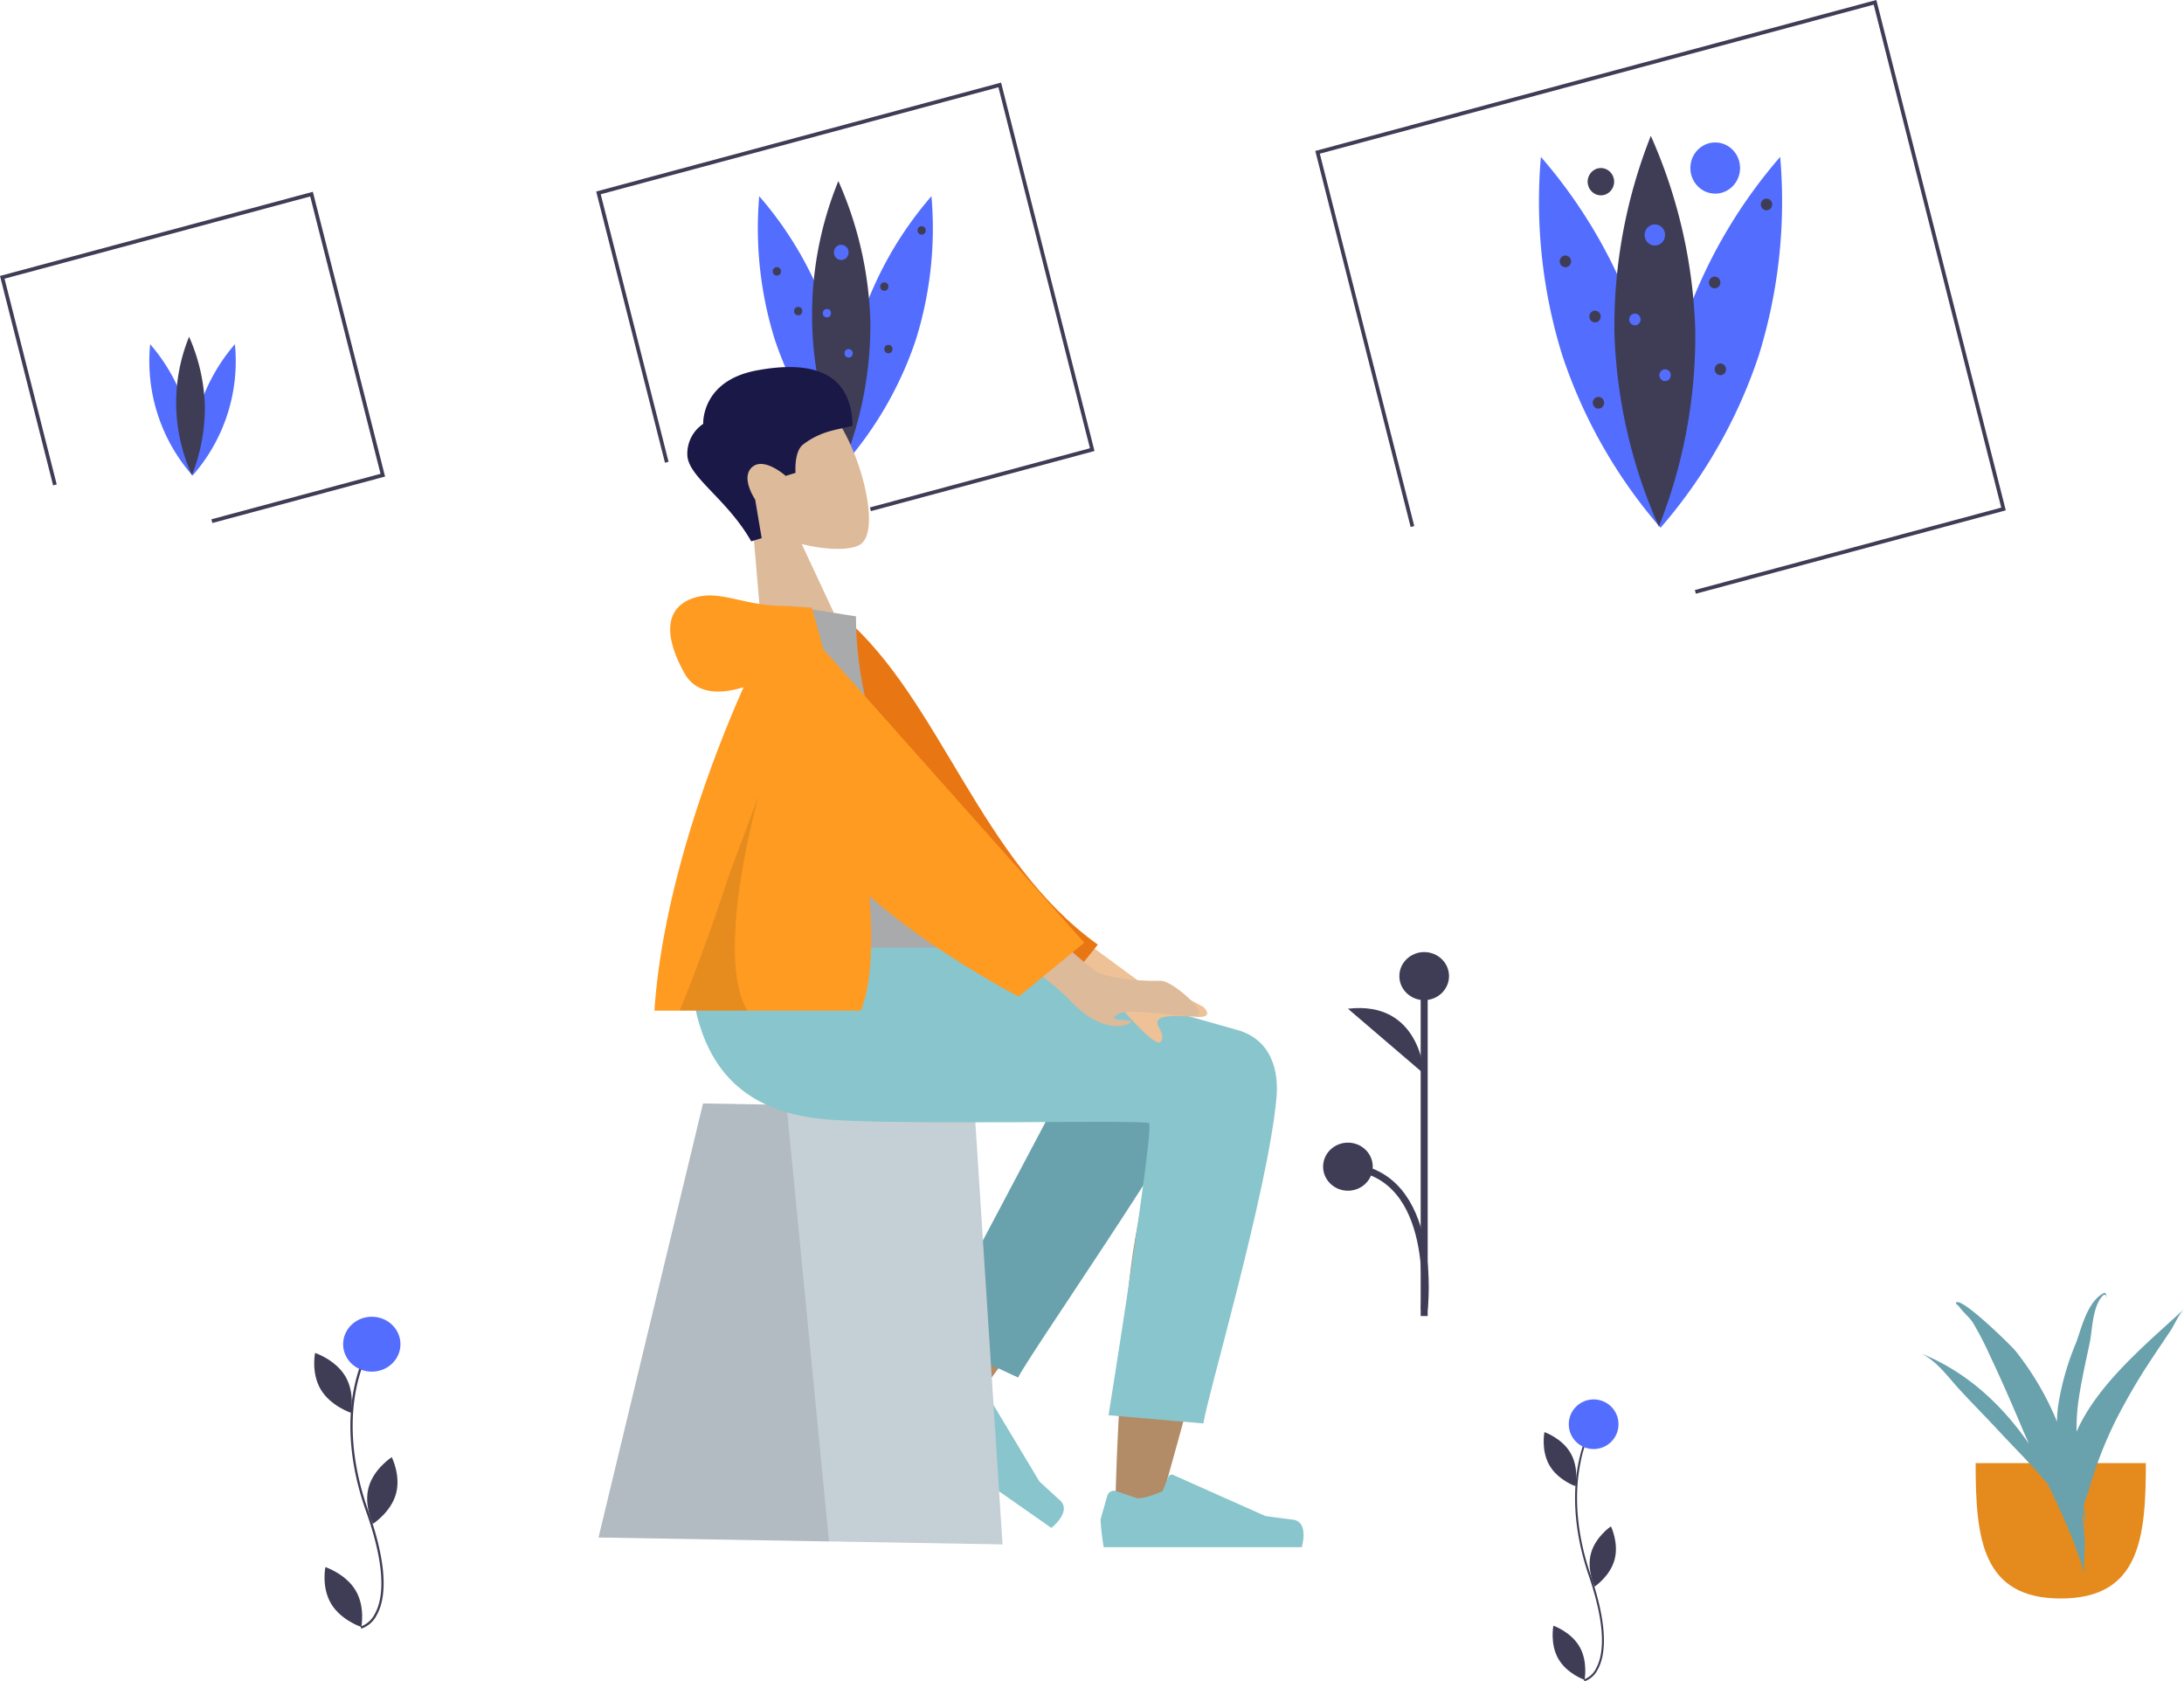 <svg xmlns="http://www.w3.org/2000/svg" width="621.733" height="478.585" viewBox="0 0 621.733 478.585"><g transform="translate(-663 -154)"><g transform="translate(-1183 -1531)"><path d="M488.777,222.493a106.266,106.266,0,0,1,4.392,40.683,103.826,103.826,0,0,1-20.123-35.3,106.265,106.265,0,0,1-4.392-40.683A103.816,103.816,0,0,1,488.777,222.493Z" transform="translate(1593.481 1553.652)" fill="#536dfe"/><path d="M519.341,222.493a106.265,106.265,0,0,0-4.392,40.683,103.826,103.826,0,0,0,20.123-35.3,106.265,106.265,0,0,0,4.392-40.683A103.814,103.814,0,0,0,519.341,222.493Z" transform="translate(1571.702 1553.652)" fill="#536dfe"/><path d="M514.011,219.121a105.919,105.919,0,0,1-7.465,40.205,100.827,100.827,0,0,1-1.643-80.05A105.736,105.736,0,0,1,514.011,219.121Z" transform="translate(1579.758 1557.252)" fill="#3f3d56"/><ellipse cx="2.101" cy="2.164" rx="2.101" ry="2.164" transform="translate(2083.382 1754.673)" fill="#536dfe"/><ellipse cx="1.167" cy="1.202" rx="1.167" ry="1.202" transform="translate(2080.23 1772.946)" fill="#536dfe"/><ellipse cx="1.167" cy="1.202" rx="1.167" ry="1.202" transform="translate(2065.988 1761.045)" fill="#3f3d56"/><ellipse cx="1.167" cy="1.202" rx="1.167" ry="1.202" transform="translate(2107.196 1749.383)" fill="#3f3d56"/><ellipse cx="1.167" cy="1.202" rx="1.167" ry="1.202" transform="translate(2072.059 1772.345)" fill="#3f3d56"/><ellipse cx="1.167" cy="1.202" rx="1.167" ry="1.202" transform="translate(2096.573 1765.372)" fill="#3f3d56"/><ellipse cx="1.167" cy="1.202" rx="1.167" ry="1.202" transform="translate(2072.759 1790.018)" fill="#3f3d56"/><ellipse cx="1.167" cy="1.202" rx="1.167" ry="1.202" transform="translate(2097.74 1783.165)" fill="#3f3d56"/><ellipse cx="1.167" cy="1.202" rx="1.167" ry="1.202" transform="translate(2086.417 1784.367)" fill="#536dfe"/><path d="M398.707,165.089l-.268-1.056,62.63-16.846L435.01,44.438,321.8,74.89l19.313,76.148-1.025.276L320.51,74.11l115.258-31,.134.528,26.46,104.332Z" transform="translate(1695.215 1665.402)" fill="#3f3d56"/><path d="M916.681,215.732a147.629,147.629,0,0,1,6.1,56.519,144.241,144.241,0,0,1-27.956-49.041,147.629,147.629,0,0,1-6.1-56.519A144.24,144.24,0,0,1,916.681,215.732Z" transform="translate(1395.932 1562.973)" fill="#536dfe"/><path d="M959.142,215.732a147.628,147.628,0,0,0-6.1,56.519A144.241,144.241,0,0,0,981,223.211a147.63,147.63,0,0,0,6.1-56.519A144.239,144.239,0,0,0,959.142,215.732Z" transform="translate(1365.675 1562.973)" fill="#536dfe"/><path d="M951.737,211.047a147.145,147.145,0,0,1-10.37,55.855,146.9,146.9,0,0,1-12.654-55.354,147.155,147.155,0,0,1,10.37-55.855A146.905,146.905,0,0,1,951.737,211.047Z" transform="translate(1376.867 1567.974)" fill="#3f3d56"/><ellipse cx="2.919" cy="3.006" rx="2.919" ry="3.006" transform="translate(2314.173 1748.874)" fill="#536dfe"/><ellipse cx="1.622" cy="1.67" rx="1.622" ry="1.67" transform="translate(2309.794 1774.261)" fill="#536dfe"/><ellipse cx="1.622" cy="1.67" rx="1.622" ry="1.67" transform="translate(2290.009 1757.726)" fill="#3f3d56"/><ellipse cx="1.622" cy="1.67" rx="1.622" ry="1.67" transform="translate(2347.257 1741.525)" fill="#3f3d56"/><ellipse cx="1.622" cy="1.67" rx="1.622" ry="1.67" transform="translate(2298.443 1773.426)" fill="#3f3d56"/><ellipse cx="1.622" cy="1.67" rx="1.622" ry="1.67" transform="translate(2332.5 1763.739)" fill="#3f3d56"/><ellipse cx="1.622" cy="1.67" rx="1.622" ry="1.67" transform="translate(2299.415 1797.978)" fill="#3f3d56"/><ellipse cx="1.622" cy="1.67" rx="1.622" ry="1.67" transform="translate(2334.121 1788.458)" fill="#3f3d56"/><ellipse cx="1.622" cy="1.67" rx="1.622" ry="1.67" transform="translate(2318.39 1790.128)" fill="#536dfe"/><path d="M815.412,169l-.268-1.055,87.206-23.458L866.044,1.331,708.372,43.744l26.882,105.994-1.025.276-27.15-107.05L866.8,0l.138.527,36.708,144.739Z" transform="translate(1513.353 1685)" fill="#3f3d56"/><path d="M151.283,281.818a52.274,52.274,0,0,1,2.161,20.021,49.221,49.221,0,0,1-12.064-37.393A51.2,51.2,0,0,1,151.283,281.818Z" transform="translate(1747.367 1518.53)" fill="#536dfe"/><path d="M166.356,281.818a52.274,52.274,0,0,0-2.161,20.021,49.221,49.221,0,0,0,12.064-37.393,51.2,51.2,0,0,0-9.9,17.372Z" transform="translate(1736.616 1518.531)" fill="#536dfe"/><path d="M163.728,280.159a52.172,52.172,0,0,1-3.674,19.786,49.619,49.619,0,0,1-.809-39.394A52.1,52.1,0,0,1,163.728,280.159Z" transform="translate(1740.586 1520.302)" fill="#3f3d56"/><path d="M60.446,194.378l-.268-1.056,48.152-12.952L88.307,101.424,1.292,124.83,16.146,183.4l-1.025.276L0,124.05l89.065-23.957,20.557,81.057Z" transform="translate(1846 1639.494)" fill="#3f3d56"/><ellipse cx="7.075" cy="7.286" rx="7.075" ry="7.286" transform="translate(2327.205 1725.545)" fill="#536dfe"/><ellipse cx="3.773" cy="3.886" rx="3.773" ry="3.886" transform="translate(2297.961 1732.831)" fill="#3f3d56"/></g><g transform="translate(-1520 -2793.151)"><path d="M903.913,263.384c-1.48,5.241-6.551,8.488-6.551,8.488s-2.67-5.252-1.19-10.493,6.551-8.488,6.551-8.488S905.394,258.143,903.913,263.384Z" transform="translate(1391.797 3109.032)" fill="#3f3d56"/><path d="M872.13,346.78c2.823,4.709,1.634,10.439,1.634,10.439s-5.765-1.905-8.588-6.614-1.634-10.439-1.634-10.439S869.307,342.072,872.13,346.78Z" transform="translate(1412.09 3053.048)" fill="#3f3d56"/><path d="M864.282,176.735c2.823,4.709,1.634,10.439,1.634,10.439s-5.765-1.905-8.588-6.614-1.634-10.439-1.634-10.439S861.459,172.027,864.282,176.735Z" transform="translate(1417 3162.126)" fill="#3f3d56"/><path d="M886.048,243.862l-.149-.609.074.3-.076-.3a7.093,7.093,0,0,0,3.991-3.522c2.238-3.9,3.633-12.129-2.436-29.214-5.587-15.732-4.932-27.877-3.4-35.3,1.666-8.059,4.617-12.325,4.741-12.5l.542.349c-.03.043-3.013,4.365-4.651,12.312-1.511,7.337-2.151,19.354,3.383,34.935,6.159,17.339,4.688,25.75,2.369,29.752A7.56,7.56,0,0,1,886.048,243.862Z" transform="translate(1399.771 3166.874)" fill="#3f3d56"/><ellipse cx="8.16" cy="7.816" rx="8.16" ry="7.816" transform="translate(2280.68 3321.953)" fill="#536dfe"/></g><g transform="translate(683 -3082)"><line y1="96.762" transform="translate(385.432 3513.842)" fill="#3f3d56" stroke="#3f3d56" stroke-miterlimit="10" stroke-width="2"/><ellipse cx="7.068" cy="6.842" rx="7.068" ry="6.842" transform="translate(378.364 3507)" fill="#3f3d56"/><ellipse cx="7.068" cy="6.842" rx="7.068" ry="6.842" transform="translate(356.655 3561.245)" fill="#3f3d56"/><path d="M309.781,601.4s-1.01-21.022-21.709-18.578" transform="translate(75.651 2940.306)" fill="#3f3d56"/><path d="M309.781,731.618s4.544-38.681-21.709-40.636" transform="translate(75.651 2877.105)" fill="none" stroke="#3f3d56" stroke-miterlimit="10" stroke-width="2"/></g><g transform="translate(-1170 -2769.62)"><path d="M902.829,262.376c-1.284,4.738-5.684,7.672-5.684,7.672s-2.317-4.747-1.032-9.485,5.684-7.672,5.684-7.672S904.114,257.638,902.829,262.376Z" transform="translate(1389.802 3105.191)" fill="#3f3d56"/><path d="M870.96,346.145c2.449,4.256,1.418,9.435,1.418,9.435s-5-1.722-7.451-5.978-1.417-9.435-1.417-9.435S868.511,341.888,870.96,346.145Z" transform="translate(1411.701 3046.2)" fill="#3f3d56"/><path d="M863.112,176.1c2.449,4.256,1.418,9.435,1.418,9.435s-5-1.722-7.451-5.978-1.418-9.435-1.418-9.435S860.663,171.843,863.112,176.1Z" transform="translate(1417 3161.137)" fill="#3f3d56"/><path d="M885.642,236.065l-.129-.55.064.275-.066-.275a6.2,6.2,0,0,0,3.463-3.183c1.942-3.523,3.152-10.963-2.113-26.407-4.848-14.22-4.279-25.2-2.948-31.9,1.446-7.284,4.006-11.14,4.114-11.3l.47.315a33.233,33.233,0,0,0-4.035,11.129c-1.311,6.632-1.866,17.494,2.935,31.578,5.344,15.673,4.068,23.276,2.056,26.893A6.6,6.6,0,0,1,885.642,236.065Z" transform="translate(1398.407 3166.14)" fill="#3f3d56"/><ellipse cx="7.08" cy="7.065" rx="7.08" ry="7.065" transform="translate(2279.59 3321.953)" fill="#536dfe"/></g><g transform="matrix(0.996, 0.087, -0.087, 0.996, 747.93, 405.375)"><path d="M57.131,141.549c-1-12.65-2.861-56.444-1-76.715.785-8.557,1.633-16.7,2.465-23.927-17.858,32.116-47.08,79.1-47.08,79.1L0,114.744S13.566,70.05,22.247,51.638c9.91-21.017,19.2-39.015,23.112-45.355,6.151-9.971,16.86-6.492,22.518-.456C76.114.882,89.933,7.236,89.924,14.31,89.895,35.474,70.58,135.223,69.572,141.529c-.534,3.337-3.812,5.375-6.872,5.375C59.977,146.9,57.427,145.292,57.131,141.549Z" transform="translate(190.077 14.928)" fill="#b28b67"/><path d="M0,111.841,5.118,10.331c3.688-17.553,34.907-9.406,34.894,0-.029,21.355-12.857,95.127-12.866,101.489Z" transform="translate(229.152 8.029) rotate(20)" fill="#69a1ac"/><g transform="translate(199.086 100.429) rotate(30)"><path d="M4.474,5.033A2,2,0,0,0,1.908,6.381L0,13.106A64.242,64.242,0,0,0,.9,21H57.3s2.2-7.268-2.538-7.848-7.87-1.047-7.87-1.047L20.68.419a1,1,0,0,0-1.332.532L17.663,5.039s-4.385,2.046-7.127,2.046Z" transform="translate(1 19)" fill="#89c5cc"/></g><g transform="matrix(0.998, -0.07, 0.07, 0.998, 37.79, 58.255)"><g transform="translate(55)"><path d="M27.623,0h77.255L115,124H0Z" fill="#c5cfd6"/><path d="M27.623,0h23.76L65.6,124H0Z" fill="rgba(0,0,0,0.1)"/></g></g><g transform="matrix(0.996, -0.087, 0.087, 0.996, 239.528, 128.719)"><path d="M4.474,5.033A2,2,0,0,0,1.908,6.381L0,13.106A64.242,64.242,0,0,0,.9,21H57.3s2.2-7.268-2.538-7.848-7.87-1.047-7.87-1.047L20.68.419a1,1,0,0,0-1.332.532L17.663,5.039s-4.385,2.046-7.127,2.046Z" transform="translate(1 19)" fill="#89c5cc"/></g><path d="M170.77,36.433c0,26.567-12.617,88.537-12.625,94.387L131,130.841S136.96,47.9,135.227,47s-71.051,6.921-91.84,6.921C13.408,53.925,1.006,35.02,0,0H59.386c12.092,1.294,75.162,14.015,98.586,18.388C168,20.261,170.77,29.115,170.77,36.433Z" transform="translate(112 0)" fill="#89c5cc"/></g><g transform="translate(853.374 266.899) rotate(-17)"><g transform="translate(4 6.95)"><path d="M0,73,8.262,34.49C3.655,29.081.536,22.452,1.057,15.026c1.5-21.4,31.292-16.692,37.086-5.891s5.107,38.2-2.382,40.129c-2.987.77-9.349-1.116-15.825-5.019L24,73Z" fill="#dcba9a"/></g><path d="M10.418,46.308C7.406,32.906-1.175,23.771.135,17.782a10.2,10.2,0,0,1,6.986-7.45S10.057-1.543,26.056.23,51.819,8.648,47.6,23.268c-3.876,0-8.556-1.4-15.027,1-3.08,1.143-4.406,7.09-4.406,7.09H25.246s-4.257-7.057-8.4-5.187-1.881,9.087-1.881,9.087l-1.44,11.049Z" transform="translate(0 -0.05)" fill="#191847"/></g><g transform="translate(321 152)"><path d="M6.787,0,32.922,21.384A73.266,73.266,0,0,1,51.01,29.777c1.113,1.126,2.412,3.356-2.414,2.729s-9.93-1.069-10.685.549,2.073,3.748.605,5.907Q37.047,41.122,26.331,27.11L0,14.538Z" transform="translate(632.024 261.522) rotate(-3)" fill="#eec197"/><path d="M0,1.9,7.24,0C36.573,21.173,51.734,65.453,87.26,86.5L80.087,97.181C21.466,95.074,2.263,41.126,0,1.9Z" transform="matrix(0.996, 0.087, -0.087, 0.996, 575.138, 177.138)" fill="#e87613"/><path d="M0,97.274H65.286c2.983,0,2.421-4.308,1.99-6.481C62.3,65.706,42.87,38.663,42.87,2.953L24.038,0C8.462,25.051,3.076,55.894,0,97.274Z" transform="translate(542.807 174.485)" fill="#a9aaab"/><path d="M43.384,72.362S24.775,25.771,21.275,21.329c-1.711-2.172-8.429-6.594-15.465-9.5C2.985,10.663-2.647-1.446.209-1.406S16.4,8.552,20.807,8.108s-2.746-2.591-2.5-3.441,8.72-.838,13.3,12.288,29.2,51.632,29.2,51.632Z" transform="matrix(-0.914, 0.407, -0.407, -0.914, 682.619, 289.631)" fill="#dcba9a"/><path d="M15.446,118.19c2.054-30.984,13.774-65.9,25.379-92.07-6.184,1.92-13.343,2.323-16.847-4C17.1,9.7,19.581,2.863,26.937.616S40.852,3,52.572,3a9.14,9.14,0,0,1,1.4.1l6.249.357s1.329,4.5,3.241,11.792l74.351,83.6-18.667,15.333s-23.891-12.276-42.5-28.6c1.026,13.138.612,24.919-2.43,32.609Z" transform="translate(512.856 171.487)" fill="#ff9b21"/><path d="M19.287,31.184H0C4.271,20.927,9.048,7.827,14.2-7.754l8.325-22.3A225.6,225.6,0,0,0,17.31-5.471a120.7,120.7,0,0,0-1.562,20.3c.161,7.183,1.352,12.686,3.539,16.358Z" transform="translate(535.467 258.493)" fill="rgba(0,0,0,0.1)"/></g><g transform="translate(1210 522)"><path d="M0,0C0,21.287,1.68,38.544,24.228,38.544S48.456,21.287,48.456,0" transform="translate(15.418 48.456)" fill="#e58b1e"/><path d="M46.353,35.174a44.567,44.567,0,0,0-2.214,4.366,59.743,59.743,0,0,1,.606-9.228c.786-5.329,1.988-10.631,3.116-15.924.811-3.8.76-10.637,3.839-13.668.844-.655,1.047.63,1.047,1.188.011.118,0-2.277-.822-1.86-4.871,2.516-6.449,10.425-8.008,14.386a76.214,76.214,0,0,0-5.008,17.7,39.656,39.656,0,0,0-.336,4.554c-.166-.405-.321-.814-.493-1.218a82.22,82.22,0,0,0-11.337-18.96C25.578,15.054,10.934.649,9.788,2.854a1.52,1.52,0,0,0,.711.8c.021.024.022.011.009-.025.86,1.389,3.305,3.535,4.067,4.752a91.953,91.953,0,0,1,4.921,9.5c3.2,6.739,6.166,13.546,9.043,20.368.67,1.589,1.368,3.169,2.08,4.744C23.277,32.4,13.483,22.791,0,17.287c4.6,2.343,7.624,6.75,10.734,10.125,3.751,4.071,7.7,8.032,11.459,12.1,4.432,4.8,9.648,9.848,13.911,15.156,4.13,8.67,8.142,17.349,10.62,26.463-1.015-3.149-.08-7.5-.253-10.8A73,73,0,0,0,45.6,62.48a16.1,16.1,0,0,1,1.173,3.443c-.186-1.834-.4-3.656-.629-5.468.59-1.7,1.169-3.281,1.56-4.585a117.8,117.8,0,0,1,7.642-19.677A175.66,175.66,0,0,1,65.567,18.735c1.754-2.646,3.532-5.282,5.3-7.923,1.156-1.729,2.257-4.5,3.867-6.153-10.407,9.515-21.777,19.1-28.38,30.515" transform="translate(0 0)" fill="#69a1ac"/></g></g></svg>